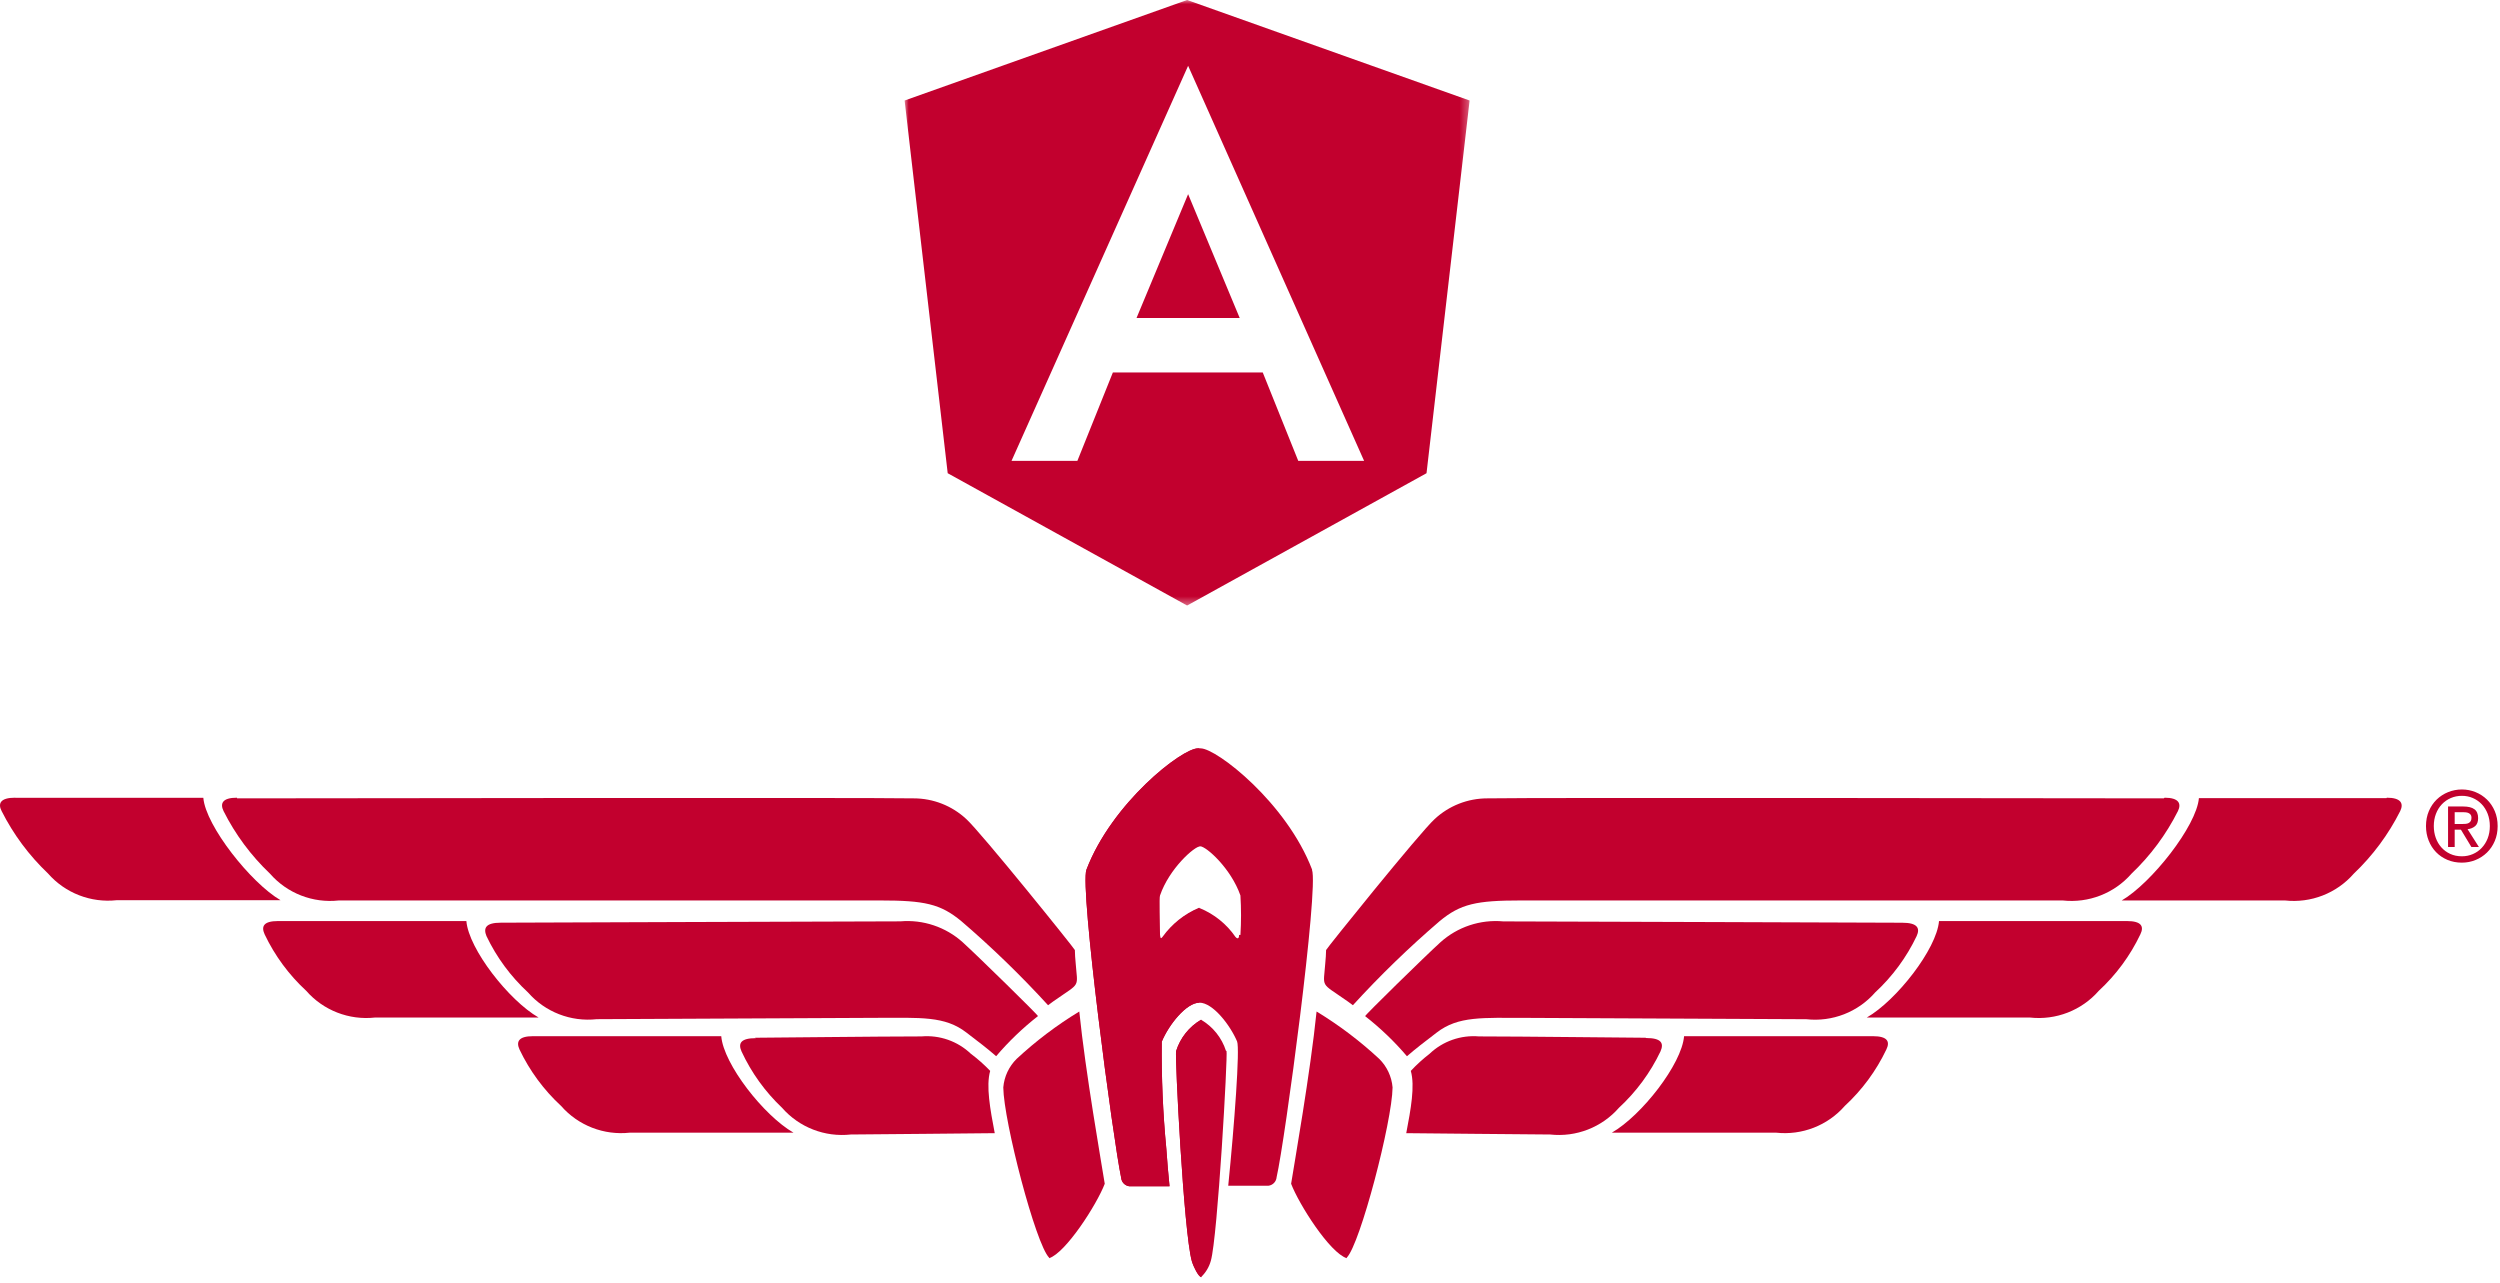 <?xml version="1.0" encoding="UTF-8"?>
<svg width="304px" height="156px" viewBox="0 0 304 156" version="1.1" xmlns="http://www.w3.org/2000/svg" xmlns:xlink="http://www.w3.org/1999/xlink">
    <!-- Generator: Sketch 43.2 (39069) - http://www.bohemiancoding.com/sketch -->
    <title>angular-airship-red</title>
    <desc>Created with Sketch.</desc>
    <defs>
        <polygon id="path-1" points="178.705 73.632 110 73.632 110 0 178.705 1.04637139e-14"></polygon>
    </defs>
    <g id="Page-1" stroke="none" stroke-width="1" fill="none" fill-rule="evenodd">
        <g id="angular-airship-red">
            <path d="M159.555,105.755 C156.459,97.63 147.935,91 145.996,91 L145.67,91 C143.714,91 135.207,97.63 132.111,105.755 C131.28,107.949 135.37,138.678 136.332,143.211 C136.374,143.749 136.789,144.184 137.326,144.251 L142.215,144.251 C142.052,142.74 141.938,141.18 141.824,139.669 C141.409,135.348 141.224,131.009 141.27,126.669 C142.101,124.638 144.252,121.924 145.849,121.924 L145.849,121.924 C147.479,121.924 149.581,124.638 150.429,126.636 C150.787,127.514 150.103,136.727 149.353,144.186 L154.242,144.186 C154.779,144.119 155.194,143.684 155.236,143.146 C156.263,138.645 160.37,107.965 159.539,105.771 L159.555,105.755 Z M150.673,113.685 C150.673,114.156 150.478,114.205 150.233,113.929 C149.152,112.359 147.634,111.138 145.866,110.419 L145.866,110.419 C144.108,111.157 142.594,112.373 141.498,113.929 C141.253,114.254 141.107,114.205 141.058,113.685 C141.058,112.401 140.944,109.103 141.058,108.891 C142.166,105.641 145.23,102.911 145.947,102.911 L145.947,102.911 C146.664,102.911 149.679,105.576 150.836,108.891 C150.934,110.488 150.934,112.089 150.836,113.685 L150.673,113.685 Z" id="Shape-Copy" fill="#C2002E" fill-rule="nonzero"></path>
            <path d="M163.763,152.933 C165.393,151.308 169.288,136.374 169.337,132.23 C169.227,130.914 168.649,129.681 167.707,128.752 C165.372,126.584 162.822,124.656 160.096,123 C159.347,130.377 157.391,141.476 157,143.946 C157.962,146.465 161.694,152.331 163.763,152.998 L163.763,152.933 Z" id="Shape-3-Copy" fill="#C2002E" fill-rule="nonzero"></path>
            <path d="M263.126,97.081 C261.774,97.081 186.073,96.968 180.858,97.081 C178.48,97.08 176.19,97.98 174.453,99.6 C172.66,101.225 161.252,115.395 161.252,115.525 C161.252,116.435 161.057,117.963 161.008,118.775 C160.959,119.588 161.122,119.847 161.888,120.4 C162.247,120.676 163.909,121.749 164.512,122.236 C167.815,118.619 171.337,115.205 175.056,112.015 C177.599,109.903 179.554,109.496 184.916,109.496 L250.822,109.496 C253.975,109.844 257.098,108.63 259.183,106.246 C261.494,104.05 263.407,101.471 264.838,98.625 C265.278,97.715 264.952,97 263.208,97 L263.126,97.081 Z" id="Shape-5-Copy" fill="#C2002E" fill-rule="nonzero"></path>
            <path d="M231.369,112.204 C230.016,112.204 187.806,112.042 182.803,112.042 C180.004,111.786 177.226,112.711 175.143,114.593 C173.351,116.218 165.919,123.498 166.001,123.563 C167.856,125.013 169.56,126.646 171.085,128.438 C172.194,127.479 173.188,126.716 174.703,125.562 C177.327,123.531 180.277,123.774 185.606,123.774 L219.651,123.937 C222.804,124.285 225.927,123.071 228.012,120.687 C230.118,118.742 231.833,116.415 233.064,113.829 C233.504,112.871 233.178,112.204 231.32,112.204 L231.369,112.204 Z" id="Shape-7-Copy" fill="#C2002E" fill-rule="nonzero"></path>
            <path d="M200.091,126.19 C198.738,126.19 184.853,126.028 179.849,126.028 C177.634,125.84 175.444,126.609 173.836,128.14 C173.02,128.771 172.257,129.466 171.554,130.22 C172.076,132.057 171.554,134.884 171,137.793 C171.994,137.793 186.271,137.955 188.503,137.955 C191.656,138.303 194.779,137.089 196.864,134.705 C198.97,132.761 200.685,130.433 201.916,127.848 C202.356,126.857 202.03,126.223 200.172,126.223 L200.091,126.19 Z" id="Shape-9-Copy" fill="#C2002E" fill-rule="nonzero"></path>
            <path d="M149.079,127.786 C148.571,126.195 147.492,124.846 146.048,124 L146.048,124 C144.604,124.846 143.524,126.195 143.016,127.786 C142.854,128.306 143.929,149.773 144.923,153.315 C145.119,153.998 145.754,155.265 146.08,155.265 C146.632,154.729 147.032,154.056 147.237,153.315 C148.069,150.439 149.307,128.306 149.144,127.786 L149.079,127.786 Z" id="Shape-10-Copy" fill="#C2002E" fill-rule="nonzero"></path>
            <path d="M60.914,112.199 C62.267,112.199 104.476,112.037 109.48,112.037 C112.257,111.799 115.008,112.723 117.074,114.588 C118.867,116.213 126.298,123.493 126.217,123.558 C124.362,125.008 122.658,126.641 121.132,128.433 C120.024,127.474 119.03,126.71 117.514,125.557 C114.89,123.525 111.941,123.769 106.611,123.769 L72.566,123.932 C69.414,124.279 66.291,123.065 64.206,120.682 C62.1,118.737 60.385,116.41 59.154,113.824 C58.763,112.865 59.04,112.199 60.898,112.199 L60.914,112.199 Z" id="Shape-15-Copy" fill="#C2002E" fill-rule="nonzero"></path>
            <path d="M91.804,126.19 C93.157,126.19 107.042,126.028 112.045,126.028 C114.261,125.84 116.451,126.609 118.059,128.14 C118.898,128.768 119.682,129.464 120.406,130.22 C119.884,132.057 120.406,134.884 120.96,137.793 C119.966,137.793 105.689,137.955 103.457,137.955 C100.304,138.303 97.181,137.089 95.096,134.705 C93.038,132.754 91.369,130.433 90.174,127.864 C89.734,126.873 90.06,126.239 91.918,126.239 L91.804,126.19 Z" id="Shape-17-Copy" fill="#C2002E" fill-rule="nonzero"></path>
            <path d="M28.83,97.081 C30.183,97.081 105.883,96.968 111.098,97.081 C113.477,97.08 115.766,97.98 117.503,99.6 C119.296,101.225 130.704,115.395 130.704,115.525 C130.704,116.435 130.9,117.963 130.948,118.775 C130.997,119.588 130.834,119.847 130.068,120.4 C129.71,120.676 128.048,121.749 127.445,122.236 C124.141,118.619 120.62,115.205 116.9,112.015 C114.358,109.903 112.402,109.496 107.04,109.496 L41.2,109.496 C38.047,109.844 34.924,108.63 32.839,106.246 C30.528,104.05 28.614,101.471 27.184,98.625 C26.744,97.715 27.021,97 28.814,97 L28.83,97.081 Z" id="Shape-18-Copy" fill="#C2002E" fill-rule="nonzero"></path>
            <path d="M127.574,152.933 C125.944,151.308 122.049,136.374 122,132.23 C122.11,130.914 122.688,129.681 123.63,128.752 C125.965,126.584 128.515,124.656 131.241,123 C131.99,130.377 133.946,141.476 134.337,143.946 C133.375,146.465 129.611,152.331 127.574,152.998 L127.574,152.933 Z" id="Shape-2-Copy" fill="#C2002E" fill-rule="nonzero"></path>
            <path d="M290.203,97.049 L267.387,97.049 C267.11,100.445 261.585,107.416 258,109.496 L277.85,109.496 C281.003,109.844 284.126,108.63 286.211,106.246 C288.522,104.05 290.435,101.471 291.866,98.625 C292.306,97.715 291.98,97 290.236,97 L290.203,97.049 Z" id="Shape-4-Copy" fill="#C2002E" fill-rule="nonzero"></path>
            <path d="M258.6,112 L235.784,112 C235.507,115.396 230.618,121.653 227,123.733 L246.85,123.733 C250.003,124.08 253.126,122.866 255.211,120.483 C257.317,118.538 259.032,116.211 260.263,113.625 C260.735,112.666 260.426,112 258.633,112 L258.6,112 Z" id="Shape-6-Copy" fill="#C2002E" fill-rule="nonzero"></path>
            <path d="M227.6,126 L204.784,126 C204.507,129.396 199.618,135.653 196,137.732 L215.964,137.732 C219.117,138.08 222.24,136.866 224.325,134.482 C226.431,132.538 228.146,130.211 229.377,127.625 C229.849,126.666 229.54,126 227.747,126 L227.6,126 Z" id="Shape-8-Copy" fill="#C2002E" fill-rule="nonzero"></path>
            <path d="M145.8,110.386 L145.8,110.386 C144.032,111.128 142.504,112.343 141.384,113.896 C141.139,114.221 140.993,114.172 140.944,113.653 C140.944,112.369 140.83,109.07 140.944,108.859 C142.052,105.609 145.116,102.879 145.833,102.879 L145.833,102.879 L145.833,91 L145.67,91 C143.714,91 135.207,97.63 132.111,105.755 C131.28,107.949 135.37,138.678 136.332,143.211 C136.374,143.749 136.789,144.184 137.326,144.251 L142.215,144.251 C142.052,142.74 141.938,141.18 141.824,139.669 C141.409,135.348 141.224,131.009 141.27,126.669 C142.101,124.638 144.252,121.924 145.849,121.924 L145.849,121.924 L145.849,110.386 L145.8,110.386 Z" id="Shape-11-Copy" fill="#C2002E" fill-rule="nonzero"></path>
            <path d="M146.048,124 C144.594,124.858 143.514,126.225 143.016,127.835 C142.854,128.355 143.929,149.821 144.923,153.364 C145.119,154.046 145.754,155.314 146.08,155.314 L146.08,155.314 L146.08,124.032 L146.048,124 Z" id="Shape-12-Copy" fill="#C2002E" fill-rule="nonzero"></path>
            <path d="M1.909,97.016 L24.725,97.016 C25.002,100.412 30.527,107.384 34.113,109.464 L14.197,109.464 C11.045,109.811 7.921,108.597 5.837,106.214 C3.534,104.026 1.627,101.459 0.198,98.625 C-0.275,97.715 0.035,97 1.828,97 L1.909,97.016 Z" id="Shape-13-Copy" fill="#C2002E" fill-rule="nonzero"></path>
            <path d="M33.895,112 L56.711,112 C56.988,115.396 61.877,121.653 65.495,123.733 L45.597,123.733 C42.444,124.08 39.321,122.866 37.236,120.483 C35.13,118.538 33.415,116.211 32.184,113.625 C31.744,112.666 32.021,112 33.814,112 L33.895,112 Z" id="Shape-14-Copy" fill="#C2002E" fill-rule="nonzero"></path>
            <path d="M64.888,126 L87.704,126 C87.981,129.396 92.87,135.653 96.488,137.732 L76.589,137.732 C73.437,138.08 70.313,136.866 68.229,134.482 C66.122,132.538 64.408,130.211 63.176,127.625 C62.736,126.666 63.062,126 64.806,126 L64.888,126 Z" id="Shape-16-Copy" fill="#C2002E" fill-rule="nonzero"></path>
            <path d="M302.764,100.449 C302.764,99.91 302.677,99.414 302.503,98.962 C302.328,98.51 302.087,98.121 301.778,97.796 C301.47,97.471 301.11,97.219 300.698,97.041 C300.287,96.862 299.843,96.773 299.369,96.773 C298.886,96.773 298.437,96.862 298.021,97.041 C297.606,97.219 297.244,97.471 296.935,97.796 C296.626,98.121 296.385,98.51 296.211,98.962 C296.037,99.414 295.95,99.91 295.95,100.449 C295.95,100.956 296.029,101.432 296.187,101.876 C296.345,102.321 296.573,102.709 296.87,103.042 C297.166,103.375 297.525,103.639 297.944,103.833 C298.363,104.028 298.838,104.125 299.369,104.125 C299.843,104.125 300.287,104.035 300.698,103.857 C301.11,103.679 301.47,103.427 301.778,103.102 C302.087,102.777 302.328,102.39 302.503,101.942 C302.677,101.494 302.764,100.996 302.764,100.449 Z M303.713,100.449 C303.713,101.115 303.597,101.722 303.363,102.269 C303.13,102.816 302.813,103.284 302.413,103.673 C302.014,104.061 301.551,104.363 301.025,104.577 C300.498,104.791 299.946,104.898 299.369,104.898 C298.728,104.898 298.14,104.785 297.606,104.559 C297.072,104.333 296.612,104.022 296.229,103.625 C295.845,103.229 295.544,102.759 295.326,102.215 C295.109,101.672 295,101.083 295,100.449 C295,99.783 295.117,99.176 295.35,98.629 C295.584,98.082 295.9,97.614 296.3,97.225 C296.7,96.837 297.164,96.535 297.695,96.321 C298.225,96.107 298.783,96 299.369,96 C299.946,96 300.498,96.107 301.025,96.321 C301.551,96.535 302.014,96.837 302.413,97.225 C302.813,97.614 303.13,98.082 303.363,98.629 C303.597,99.176 303.713,99.783 303.713,100.449 Z M299.392,100.199 C299.543,100.199 299.687,100.193 299.826,100.181 C299.964,100.169 300.085,100.136 300.188,100.08 C300.291,100.025 300.374,99.947 300.437,99.848 C300.5,99.749 300.532,99.608 300.532,99.426 C300.532,99.275 300.498,99.156 300.431,99.069 C300.364,98.982 300.279,98.914 300.176,98.867 C300.073,98.819 299.958,98.79 299.832,98.778 C299.705,98.766 299.582,98.76 299.464,98.76 L298.49,98.76 L298.49,100.199 L299.392,100.199 Z M298.49,102.995 L297.683,102.995 L297.683,98.07 L299.547,98.07 C300.14,98.07 300.587,98.181 300.888,98.403 C301.189,98.625 301.339,98.986 301.339,99.485 C301.339,99.93 301.216,100.255 300.971,100.461 C300.726,100.667 300.421,100.79 300.057,100.83 L301.434,102.995 L300.52,102.995 L299.25,100.889 L298.49,100.889 L298.49,102.995 Z" id="®-copy" fill="#C2002E"></path>
            <mask id="mask-2" fill="white">
                <use xlink:href="#path-1"></use>
            </mask>
            <g id="Clip-6-Copy"></g>
            <polygon id="Path" fill="#C2002E" mask="url(#mask-2)" points="150.748 38.668 138.202 38.668 144.475 23.61"></polygon>
            <path d="M144.353,0 L178.705,12.223 L173.465,57.543 L144.353,73.632 L115.24,57.543 L110,12.223 L144.353,0 Z M144.475,8 L123,56.045 L131.007,56.045 L135.324,45.295 L153.552,45.295 L157.869,56.045 L165.876,56.045 L144.475,8 Z" id="Combined-Shape" fill="#C2002E" mask="url(#mask-2)"></path>
        </g>
    </g>
</svg>